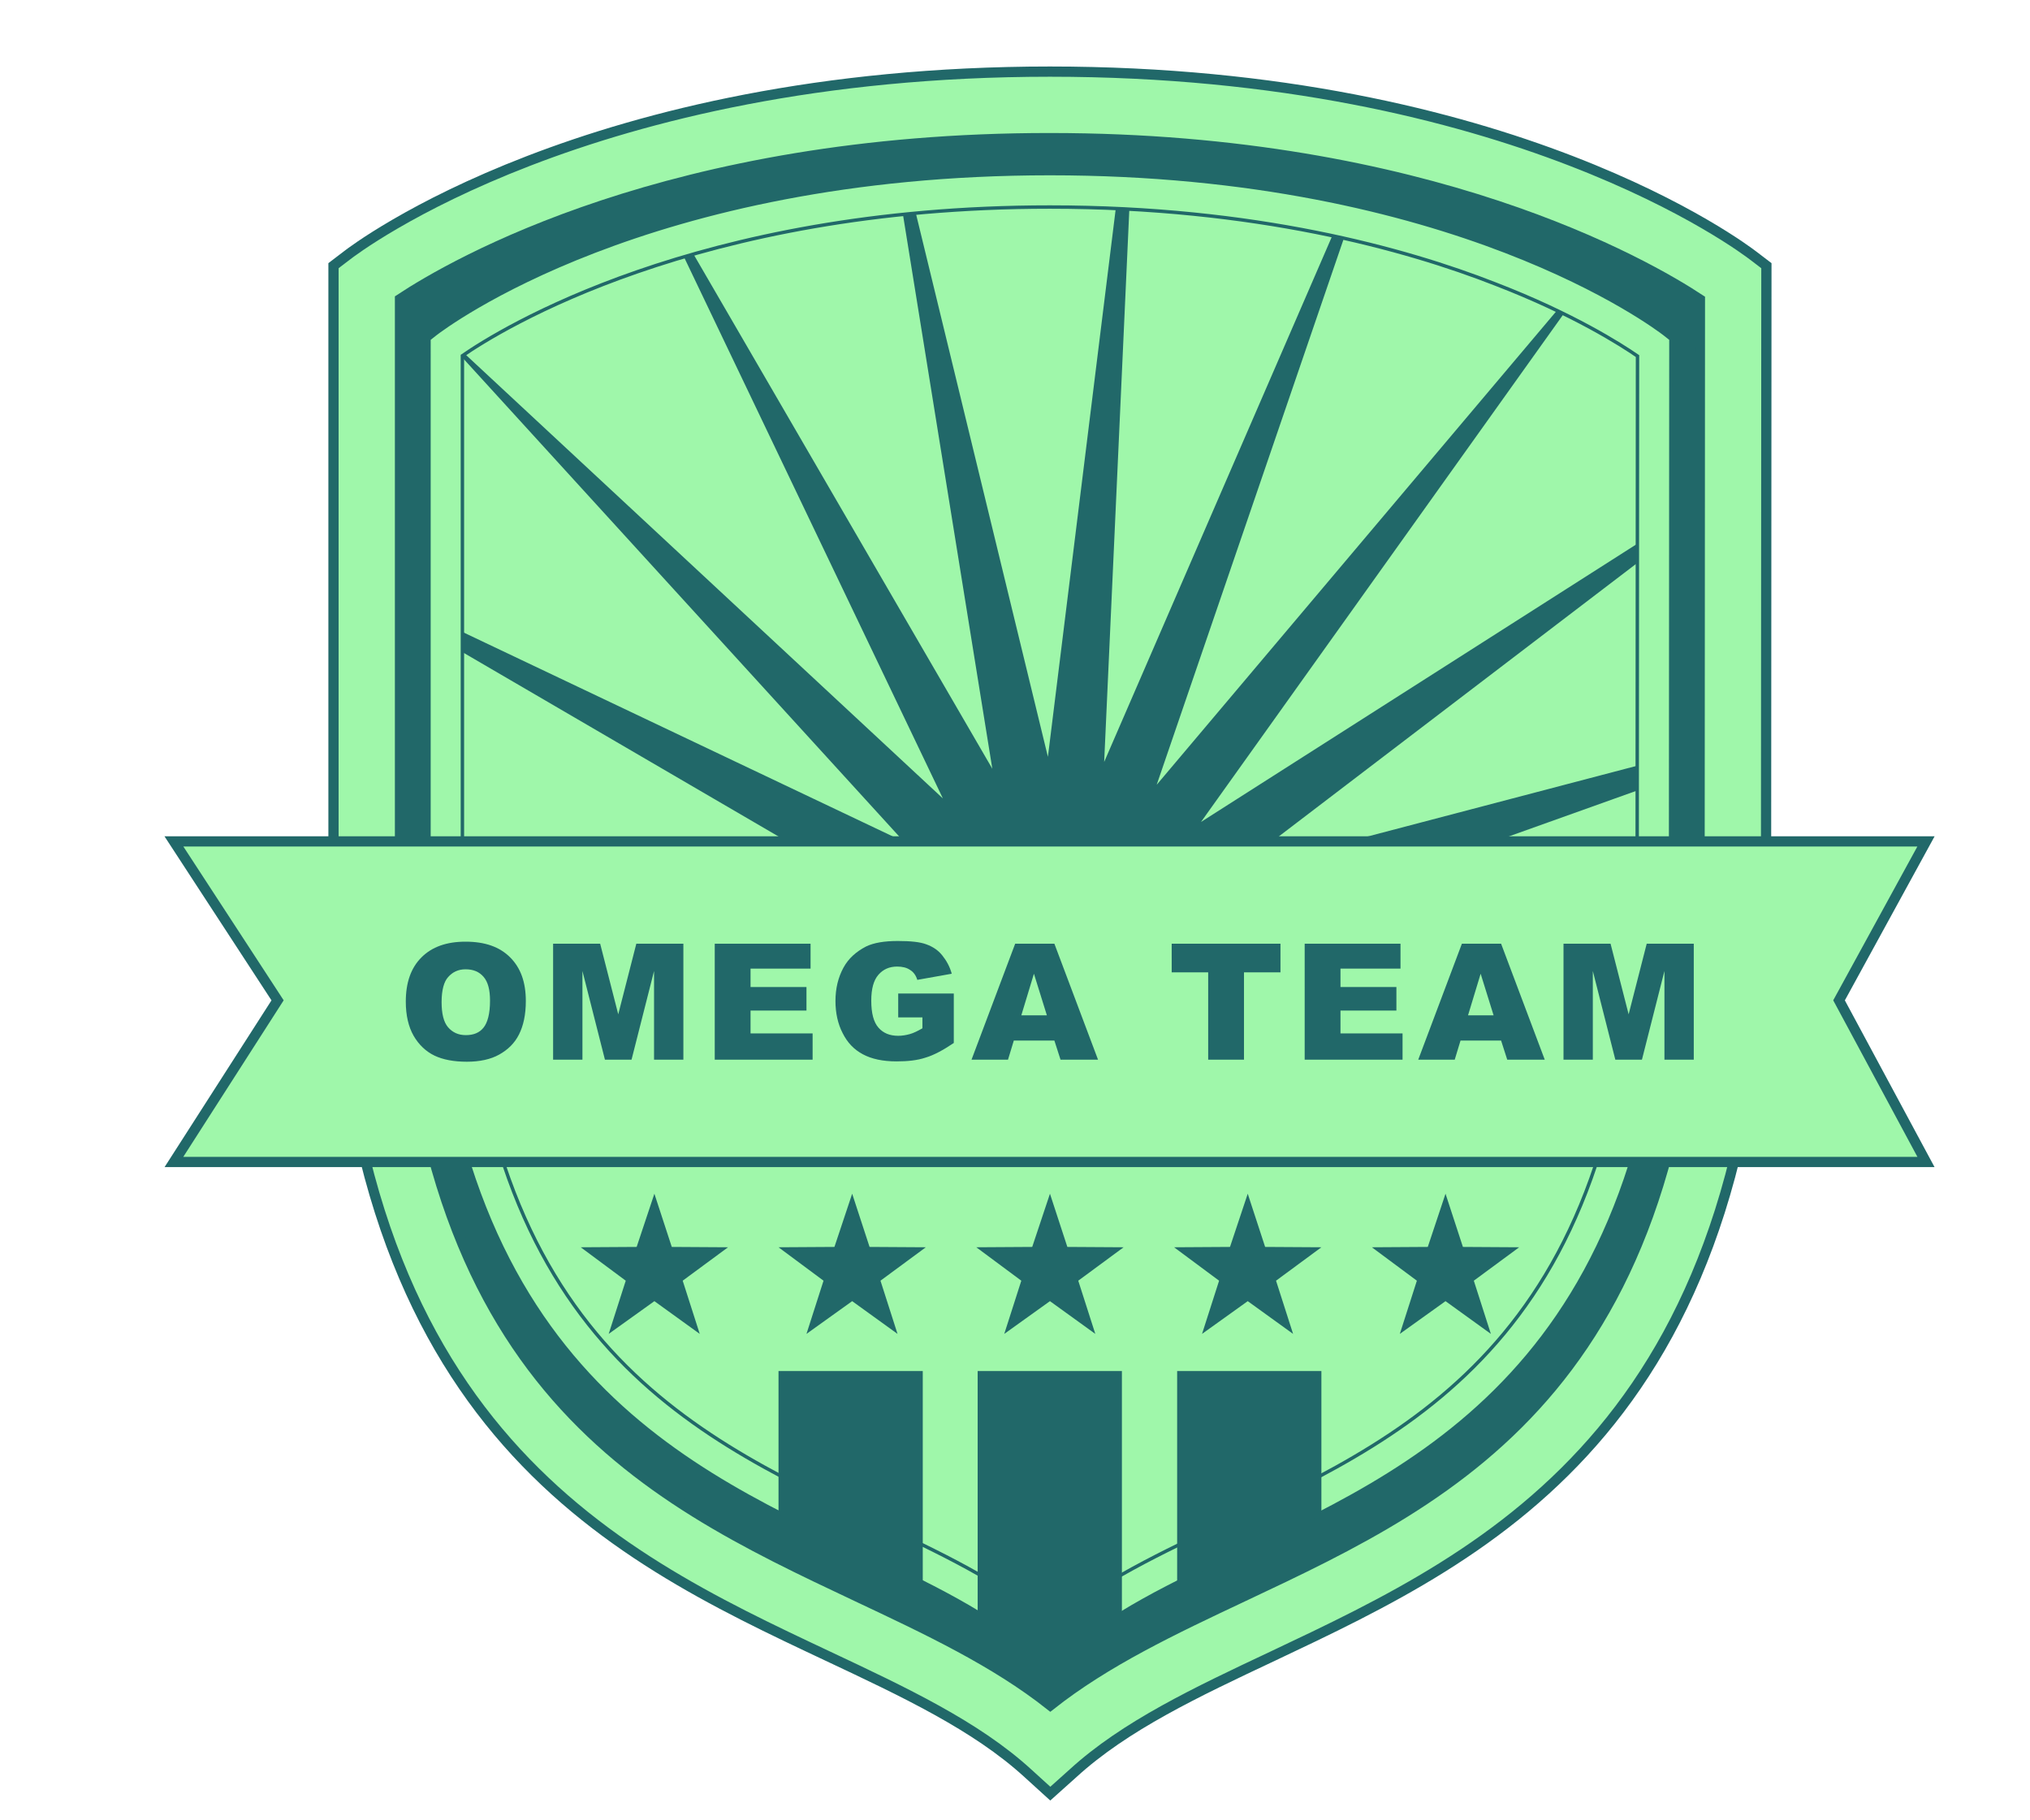 <?xml version="1.0" encoding="utf-8"?>
<!-- Generator: Adobe Illustrator 24.0.1, SVG Export Plug-In . SVG Version: 6.00 Build 0)  -->
<svg version="1.1" id="Layer_1" xmlns="http://www.w3.org/2000/svg" xmlns:xlink="http://www.w3.org/1999/xlink" x="0px" y="0px"
	 viewBox="0 0 595.3 533.7" style="enable-background:new 0 0 595.3 533.7;" xml:space="preserve">
<style type="text/css">
	.st0{fill:#E04726;}
	.st1{fill:#216869;}
	.st2{fill:#9FF7AA;}
	.st3{fill:#9FF7AA;stroke:#216869;stroke-width:3;stroke-miterlimit:10;}
	.st4{fill:none;}
	.st5{fill:#9FF7AA;stroke:#216869;stroke-miterlimit:10;}
</style>
<g>
	<path class="st0" d="M899.4,1464.3c-3-15.7-0.3-29.8,8-42.1c7.8-11.5,19.5-19.8,31.2-25.7c-19,3.1-36.7,10.2-52.1,20.4l-1.9,1.6
		c-0.2,0.2-16.7,15.1-4.3,57.8C886.2,1472.2,892.5,1468.3,899.4,1464.3z"/>
	<path class="st0" d="M864.3,1435.1c-11,11.2-20,24.3-26.6,38.8c1.6,0.6,3.1,1.3,4.5,2.2c6.2,3.8,11.1,10.1,14.5,18.8
		c4-3.7,8.4-7.4,13.2-11.1C863.1,1462.5,862.5,1446.6,864.3,1435.1z"/>
	<path class="st0" d="M836,1486.6c-0.9-0.6-1.8-1-2.7-1.3c-4.8,13.9-7.5,28.8-7.5,44.4c0,1.6,0,3.1,0.1,4.7
		c4.5-8.9,11.3-19.1,21.3-29.9C844.6,1495.7,840.9,1489.7,836,1486.6z"/>
	<path class="st0" d="M850.3,1519.2c-8.3,10-13.4,19.2-16.6,26.9c-0.8,1.9-1.5,3.8-2.1,5.8H855c-0.3-2-0.5-4-0.8-6
		C852.9,1536.6,851.8,1527.7,850.3,1519.2z"/>
	<path class="st0" d="M874.3,1495.9c-5.1,4.1-9.7,8.2-13.8,12.2c2.4,11.4,4,23.5,5.7,36.2c0.3,2.5,0.7,5.1,1,7.6h36.4
		c-6.8-10.8-13.3-22.2-19.4-34.1C880.3,1510,877,1502.7,874.3,1495.9z"/>
	<path class="st0" d="M1078.6,1464c-6.8-3.4-23.6-10.9-47.1-14.6c-27.6-4.4-70.2-4.1-117.7,20.8c7.4,16.9,27.3,23.7,55.9,33.3
		c27.4,9.3,63.5,21.5,103.1,48.3h21c1.2-7.3,1.8-14.7,1.8-22.3C1095.6,1505.8,1089.4,1483.4,1078.6,1464z"/>
	<path class="st0" d="M903.1,1476.2c-6.8,4-13.1,8-18.7,12c2.7,7.3,6.2,15.3,10.7,24c7,13.8,14.8,27.1,23,39.6h132
		c-32.1-19.1-61.3-29-84.3-36.8C935.5,1504.8,912.6,1497.1,903.1,1476.2z"/>
	<path class="st0" d="M917.5,1429c-5.8,8.5-8,18.3-6.8,29.1c49.5-25.2,94-25.3,123-20.7c12.9,2.1,23.9,5.1,32.6,8.2
		c-21.2-26.7-52.4-45.2-87.8-49.8C970.3,1397.4,933.3,1405.7,917.5,1429z"/>
</g>
<polygon class="st1" points="111.5,95.9 111.5,273.5 117.3,344.6 125.8,370.6 164.5,433 219,469.9 245.6,475.9 279.9,495.2 
	303.1,508.1 306.2,514.6 329.5,497.6 400.1,460.1 460,418.3 480.2,387.3 498.5,350 505.6,302.6 505.6,204.5 509.7,90.1 504.6,76.8 
	446.7,53 336.8,29.8 285,29.8 216.6,38 165.2,53.7 117.3,74.4 "/>
<g>
	<path class="st2" d="M485.1,101.8c0,0-59-46-177.2-46s-177.2,46-177.2,46v152.4c0,187.8,122.7,178.2,177.3,228.1
		c54.6-49.9,177-40.3,177-228.2L485.1,101.8z"/>
	<g>
		<path class="st3" d="M308,525.9l-6.6-6c-15.2-13.9-36.3-23.8-58.6-34.3c-64.6-30.4-145-68.3-145-230.7v-177l3.8-2.9
			c2.8-2.2,70.9-54,206.3-54s203.4,51.8,206.3,54l3.8,2.9l-0.1,176.9c0,162.5-80.2,200.3-144.7,230.8
			c-22.3,10.5-43.3,20.4-58.5,34.3L308,525.9z M117.3,87.7v167.2c0,150.1,71.1,183.5,133.8,213.1c20.8,9.8,40.6,19.1,56.9,32
			c16.3-12.9,36-22.2,56.8-32c62.6-29.5,133.6-63,133.6-213.1l0.1-167.1C482.9,77.5,418.9,40.5,308,40.5
			C196.5,40.4,132.9,77.4,117.3,87.7z"/>
	</g>
	<g>
		<polygon class="st4" points="130.7,188.4 130.7,245.9 257.6,262.5 		"/>
		<path class="st4" d="M130.7,252.5v1.7c0,17.8,1.1,33.9,3.2,48.4l121-22.8L130.7,252.5z"/>
		<path class="st4" d="M131.9,100.9c-0.8,0.6-1.3,0.9-1.3,0.9V183l134.3,63.8L131.9,100.9z"/>
		<path class="st4" d="M198.4,70.8c-37.5,11.1-59.4,25.1-65.8,29.6l143.9,133.7L198.4,70.8z"/>
		<path class="st4" d="M264,58.1c-24.4,2.5-45.5,6.9-63.2,12.1L291,225.6L264,58.1z"/>
		<path class="st4" d="M183.1,406.9c11.5,10.9,24.2,19.3,37.1,26.6l55.1-107.4L183.1,406.9z"/>
		<path class="st4" d="M305.6,339.3l-32.7,120.3c13.2,6.6,25.2,13.7,35.1,22.7c3.3-3,6.9-5.8,10.6-8.5L305.6,339.3z"/>
		<path class="st4" d="M151,362.7c7.5,15.9,16.8,28.7,27.1,39.4l86-88.9L151,362.7z"/>
		<path class="st4" d="M134.9,309.3c3,18.1,7.6,33.6,13.3,47.1l108.9-59.3L134.9,309.3z"/>
		<path class="st4" d="M226.5,437c13.5,7.2,27.2,13.2,40,19.5l23-121.3L226.5,437z"/>
		<path class="st4" d="M417.1,419.8c11.7-8.5,22.6-18.7,32.2-31.6l-98.4-66.9L417.1,419.8z"/>
		<path class="st4" d="M453.5,382.3c7.9-11.7,14.7-25.5,19.9-42l-112.9-33.4L453.5,382.3z"/>
		<path class="st4" d="M475.5,333.3c3.8-13.6,6.6-29,8.1-46.4l-118,3.3L475.5,333.3z"/>
		<path class="st4" d="M373,445.2c12.7-6.1,25.7-12.8,38-21.1l-73.3-92L373,445.2z"/>
		<path class="st4" d="M484.2,279.7c0.5-8.1,0.8-16.6,0.8-25.5v-24l-119.2,42.6L484.2,279.7z"/>
		<path class="st4" d="M324.6,469.9c12.5-7.9,26.9-14.4,41.8-21.5l-44.1-110.1L324.6,469.9z"/>
		<polygon class="st4" points="485,223.3 485,161.4 361.2,255.8 		"/>
		<path class="st4" d="M485,156.4v-54.6c0,0-7.9-6.1-23.6-13.9L352,241.2L485,156.4z"/>
		<path class="st4" d="M392.7,64.5c-17.8-3.9-38.3-6.8-61.3-8l-7.6,166.9L392.7,64.5z"/>
		<path class="st4" d="M327.8,56.3c-6.4-0.3-13.1-0.5-19.9-0.5c-14.4,0-27.9,0.7-40.5,1.9l39.8,164.1L327.8,56.3z"/>
		<path class="st4" d="M459.9,87.1c-14.8-7.2-36.3-15.6-64.3-22L339.1,230L459.9,87.1z"/>
		<path class="st1" d="M370.4,292.1l-4.8-1.9l118-3.3c0.2-2.4,0.4-4.8,0.6-7.3l-118.3-7L485.1,230v-6.8l-123.8,32.5l123.9-94.5v-5
			l-133,84.8L461.5,87.9c-0.5-0.3-1-0.5-1.6-0.8l-120.7,143l56.5-164.9c-1-0.2-2-0.4-3-0.7l-68.9,158.9l7.6-166.9
			c-1.2-0.1-2.4-0.1-3.6-0.2l-20.5,165.6L267.4,57.7c-1.1,0.1-2.3,0.2-3.4,0.3l27,167.4L200.8,70.1c-0.8,0.2-1.6,0.5-2.4,0.7
			l78.1,163.3L132.7,100.4c-0.3,0.2-0.5,0.4-0.7,0.5l133.1,145.9L130.8,183v5.4l126.9,74l-127-16.5v6.6l124.2,27.3l-121,22.8
			c0.3,2.3,0.7,4.6,1,6.8l122.2-12.2"/>
	</g>
	<g>
		<path class="st5" d="M308,488.9l-3.3-3c-13.9-12.7-32.8-21.6-52.8-31c-56.2-26.5-126.1-59.4-126.1-200.7V99.4l1.9-1.5
			c2.5-1.9,61.7-47,180.2-47s177.7,45.1,180.2,47l1.9,1.5l-0.1,154.7c0,141.3-69.8,174.3-125.9,200.8c-20,9.4-38.8,18.3-52.7,31
			L308,488.9z M135.6,104.3v149.9c0,135.1,64,165.3,120.5,191.9c19.2,9,37.4,17.6,51.9,29.8c14.5-12.1,32.7-20.7,51.8-29.7
			c56.4-26.6,120.3-56.8,120.3-192l0.1-149.8c-4.8-3.3-18.8-12.3-41.6-21.1c-26.5-10.4-70.7-22.6-130.7-22.6
			C204.1,60.7,146.4,96.8,135.6,104.3z"/>
	</g>
	<polygon class="st3" points="564.8,340.7 51,340.7 81.4,293.3 51,246.7 564.8,246.7 539.3,293.3 	"/>
	<g>
		<path class="st1" d="M119,293.7c0-5.6,1.5-9.9,4.6-13c3.1-3.1,7.4-4.6,12.9-4.6c5.7,0,10,1.5,13.1,4.6s4.6,7.3,4.6,12.8
			c0,4-0.7,7.2-2,9.8s-3.3,4.5-5.8,5.9c-2.5,1.4-5.7,2.1-9.5,2.1c-3.8,0-7-0.6-9.5-1.8s-4.6-3.2-6.1-5.8S119,297.7,119,293.7z
			 M129.5,293.8c0,3.4,0.6,5.9,1.9,7.4c1.3,1.5,3,2.3,5.2,2.3c2.3,0,4-0.7,5.2-2.2c1.2-1.5,1.9-4.1,1.9-7.9c0-3.2-0.6-5.5-1.9-7
			c-1.3-1.5-3-2.2-5.3-2.2c-2.1,0-3.8,0.8-5.1,2.3C130.2,287.8,129.5,290.3,129.5,293.8z"/>
		<path class="st1" d="M162.2,276.7H176l5.3,20.7l5.3-20.7h13.8v34h-8.6v-26l-6.6,26h-7.8l-6.6-26v26h-8.6V276.7z"/>
		<path class="st1" d="M209.5,276.7h28.2v7.3h-17.6v5.4h16.4v6.9h-16.4v6.7h18.2v7.7h-28.7V276.7z"/>
		<path class="st1" d="M263.4,298.4v-7.1h16.3v14.5c-3.1,2.1-5.9,3.6-8.3,4.3c-2.4,0.8-5.2,1.1-8.5,1.1c-4,0-7.3-0.7-9.9-2.1
			s-4.5-3.4-5.9-6.2c-1.4-2.7-2.1-5.9-2.1-9.4c0-3.7,0.8-6.9,2.3-9.7s3.8-4.8,6.7-6.3c2.3-1.1,5.4-1.6,9.3-1.6c3.8,0,6.6,0.3,8.4,1
			c1.9,0.7,3.4,1.7,4.6,3.2s2.2,3.2,2.8,5.4l-10.1,1.8c-0.4-1.3-1.1-2.3-2.1-2.9c-1-0.7-2.3-1-3.8-1c-2.3,0-4.1,0.8-5.5,2.4
			c-1.4,1.6-2.1,4.1-2.1,7.6c0,3.7,0.7,6.3,2.1,7.9c1.4,1.6,3.3,2.4,5.8,2.4c1.2,0,2.3-0.2,3.4-0.5c1.1-0.3,2.3-0.9,3.7-1.7v-3.2
			H263.4z"/>
		<path class="st1" d="M309.2,305.1h-11.9l-1.7,5.6h-10.7l12.8-34h11.5l12.8,34h-11L309.2,305.1z M307,297.7l-3.8-12.2l-3.7,12.2
			H307z"/>
		<path class="st1" d="M343.5,276.7h32v8.4h-10.7v25.6h-10.5v-25.6h-10.7V276.7z"/>
		<path class="st1" d="M382.5,276.7h28.2v7.3h-17.6v5.4h16.4v6.9h-16.4v6.7h18.2v7.7h-28.7V276.7z"/>
		<path class="st1" d="M440.2,305.1h-11.9l-1.7,5.6h-10.7l12.8-34h11.5l12.8,34h-11L440.2,305.1z M438,297.7l-3.8-12.2l-3.7,12.2
			H438z"/>
		<path class="st1" d="M458.5,276.7h13.8l5.3,20.7l5.3-20.7h13.8v34h-8.6v-26l-6.6,26h-7.8l-6.6-26v26h-8.6V276.7z"/>
	</g>
</g>
<polygon class="st1" points="191.9,350 197,365.6 213.5,365.7 200.2,375.5 205.2,391.1 191.9,381.5 178.5,391.1 183.5,375.5 
	170.3,365.7 186.7,365.6 "/>
<polygon class="st1" points="249.9,350 255,365.6 271.5,365.7 258.2,375.5 263.2,391.1 249.9,381.5 236.5,391.1 241.5,375.5 
	228.3,365.7 244.7,365.6 "/>
<polygon class="st1" points="307.9,350 313,365.6 329.5,365.7 316.2,375.5 321.2,391.1 307.9,381.5 294.5,391.1 299.5,375.5 
	286.3,365.7 302.7,365.6 "/>
<polygon class="st1" points="365.9,350 371,365.6 387.5,365.7 374.2,375.5 379.2,391.1 365.9,381.5 352.5,391.1 357.5,375.5 
	344.3,365.7 360.7,365.6 "/>
<polygon class="st1" points="423.9,350 429,365.6 445.5,365.7 432.2,375.5 437.2,391.1 423.9,381.5 410.5,391.1 415.5,375.5 
	402.3,365.7 418.7,365.6 "/>
<polyline class="st1" points="228.3,443.4 228.3,402 270.6,402 270.6,463.9 "/>
<path class="st1" d="M309.4,487.6c4.2-5.1,19.6-14.8,19.6-14.8V402h-42.3v70.7c0,0,13.7,8.3,19.8,14.9l1.4,1.3L309.4,487.6z"/>
<polyline class="st1" points="345.2,464 345.2,402 387.5,402 387.5,443.4 "/>
</svg>
